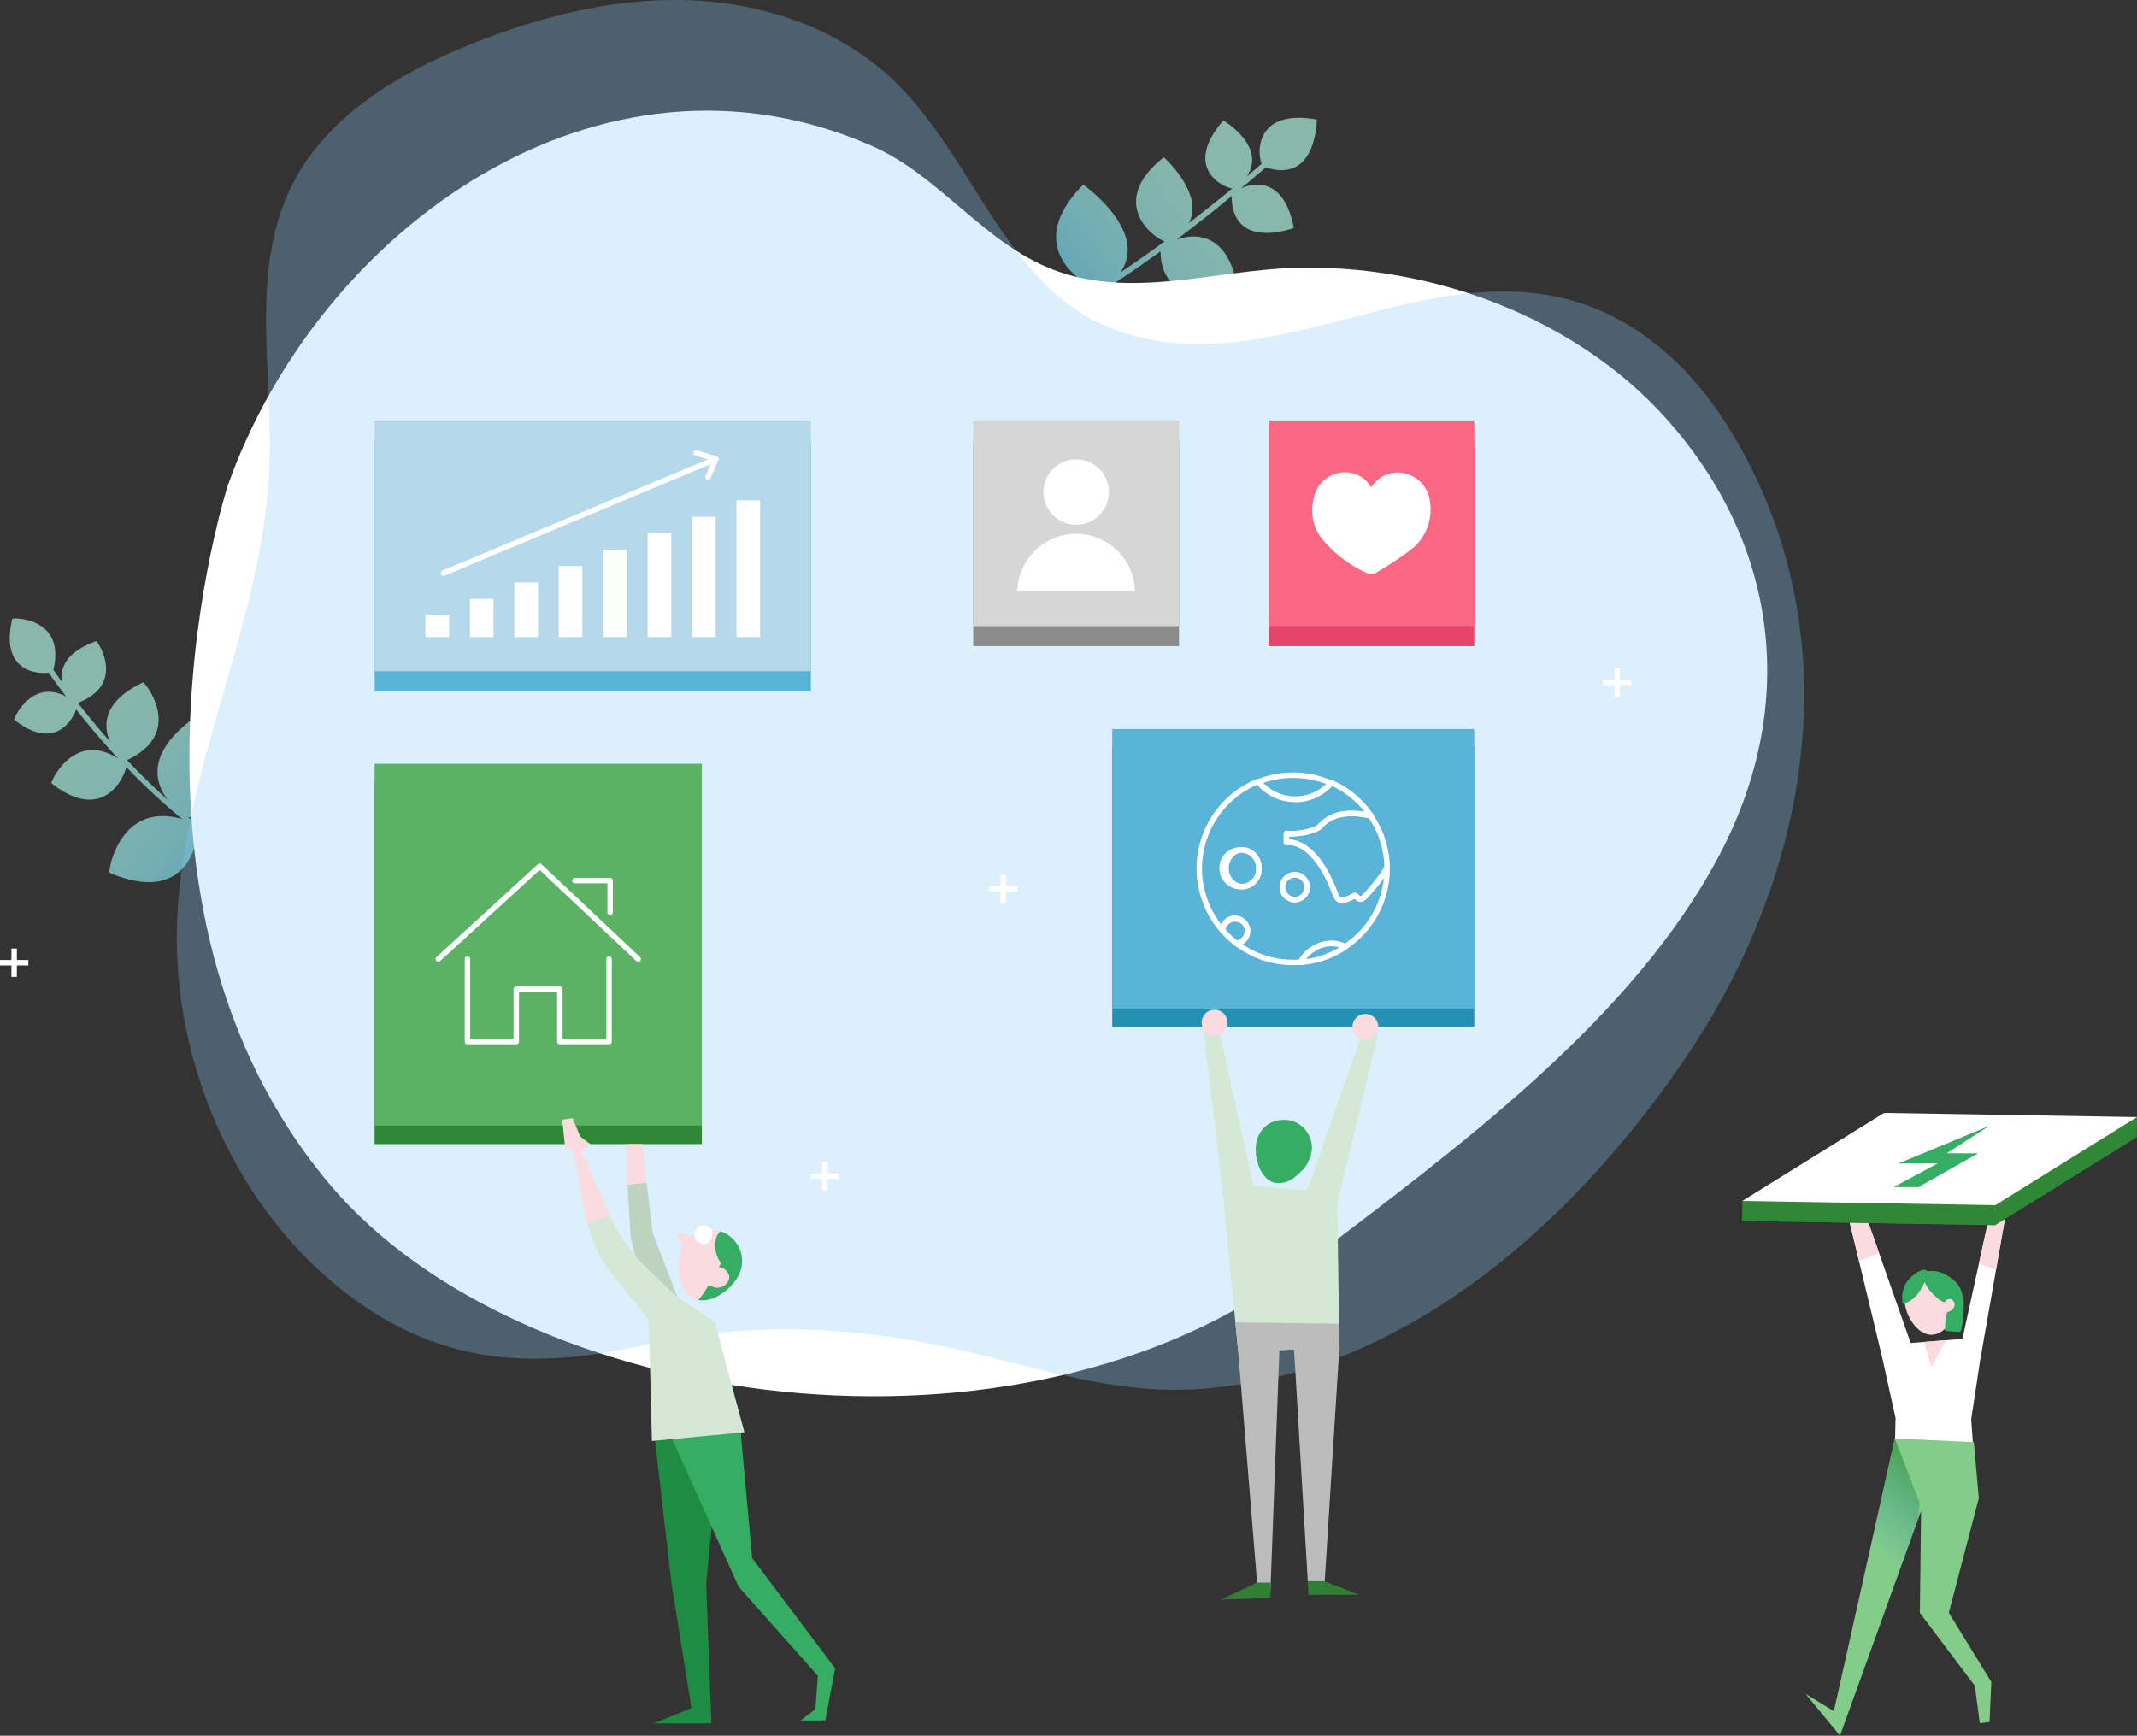 <svg xmlns="http://www.w3.org/2000/svg" xmlns:xlink="http://www.w3.org/1999/xlink" viewBox="0 0 392.59 318.89"><rect x="0" y="0" width="392.59" height="318.89" fill="#333333" stroke="none"/><defs><style>.cls-1{isolation:isolate;}.cls-2,.cls-3{opacity:0.8;mix-blend-mode:multiply;}.cls-2{fill:url(#未命名漸層_2);}.cls-3{fill:url(#未命名漸層_2-2);}.cls-4{fill:#fff;}.cls-5{fill:#87c8f4;opacity:0.3;}.cls-6{fill:#308736;}.cls-7{fill:#5bb264;}.cls-25,.cls-8{fill:none;stroke:#fff;}.cls-8{stroke-linecap:round;stroke-linejoin:round;}.cls-9{fill:#bed3bf;}.cls-10{fill:#1e8c42;}.cls-11{fill:#35ad62;}.cls-12{fill:#d4e8d5;}.cls-13{fill:#fadbdf;}.cls-14{fill:#2490b2;}.cls-15{fill:#59b4d8;}.cls-16{fill:#bcbcbc;}.cls-17{fill:#2f7f35;}.cls-18{fill:#83cc8a;}.cls-19{fill:url(#未命名漸層_41);}.cls-20{fill:#b5d9ea;}.cls-21{fill:#e5456c;}.cls-22{fill:#f96783;}.cls-23{fill:#8c8c8c;}.cls-24{fill:#d6d6d6;}.cls-25{stroke-miterlimit:10;}</style><linearGradient id="未命名漸層_2" x1="1564.85" y1="898.42" x2="1529.51" y2="944.09" gradientTransform="matrix(0.96, 0.29, -0.29, 0.96, 329.89, -404.04)" gradientUnits="userSpaceOnUse"><stop offset="0" stop-color="#9fdac9"/><stop offset="0.32" stop-color="#9cd9ca"/><stop offset="0.55" stop-color="#93d4cd"/><stop offset="0.75" stop-color="#83cdd2"/><stop offset="0.93" stop-color="#6dc2d9"/><stop offset="1" stop-color="#62bddd"/></linearGradient><linearGradient id="未命名漸層_2-2" x1="1326.21" y1="1006.73" x2="1373.88" y2="1045.07" gradientTransform="matrix(1, 0, 0, 1, 0, 0)" xlink:href="#未命名漸層_2"/><linearGradient id="未命名漸層_41" x1="1684.93" y1="1149.8" x2="1670.69" y2="1167.75" gradientUnits="userSpaceOnUse"><stop offset="0" stop-color="#268d00" stop-opacity="0.8"/><stop offset="0.99" stop-color="#2688c4" stop-opacity="0"/></linearGradient></defs><title>advantage02</title><g class="cls-1"><g id="圖層_1" data-name="圖層 1"><path class="cls-2" d="M1565.48,926c-1.7-9-7-8.56-9.72-7.24,2.11-1.76,3.7-3.12,4.58-3.89,9.42,3.09,9.36-8.79,9.36-8.79-11.23-2-11,6-10.12,8.13-.62.54-1.54,1.32-2.71,2.31,3.67-5.59-4.34-10.28-4.34-10.28-7.24,8.41-.61,12.14,1.67,12.51-2.25,1.85-5,4-8,6.37,2.9-5.45-4.6-12.11-4.6-12.11-10.18,8.11-2.37,14.54.16,15.45-2.62,1.92-5.36,3.86-8.14,5.71,5.33-7.57-6.81-16.13-6.81-16.13-10.77,10.83-1.3,17.71,2.38,19a88.91,88.91,0,0,1-9.79,5.32.49.49,0,0,0-.25.66.49.49,0,0,0,.31.27.47.47,0,0,0,.35,0c6.69-3,14.33-8,21.2-13,.1,11.59,14.09,6.4,14.09,6.4-1.8-9.72-7.61-9.84-11.19-8.54,3.84-2.86,7.33-5.64,10.15-8C1554.19,930.32,1565.48,926,1565.48,926Z" transform="translate(-1327.8 -884.12)"/><path class="cls-3" d="M1378.66,1044.24a66.45,66.45,0,0,1-16.39-10.06,2.68,2.68,0,0,0,.4.15c12.08-8.84.45-18.06.17-17.84-8,6.11-6.67,11.4-4.19,14.61-2.69-2.41-5.21-4.9-7.51-7.33,10.84-5.07,3.21-14.39,2.95-14.27-7.33,3.46-7.41,7.83-6.07,10.86-2.28-2.57-4.26-5-5.91-7.1,9-3.47,3.57-11.43,3.35-11.34-5.64,2-6.67,5.05-6.26,7.5-.66-.91-1.2-1.67-1.59-2.24,2.33-9.73-7.5-9.6-7.55-9.37-2.27,9.47,4.28,10.2,6.7,9.9.66,1,1.74,2.48,3.19,4.38-6.4-3.36-9.71,4.13-9.54,4.26,7.15,5.61,10.52.5,11.38-1.89,2.09,2.65,4.69,5.75,7.69,9-8.18-5.18-12.43,4.4-12.23,4.56,9.3,7.29,13.22-.64,13.75-3a114.19,114.19,0,0,0,10.26,9.57c-11.59-3.32-13.64,9.74-13.33,9.87,13.21,5.63,16-4,16.13-7.66a63.74,63.74,0,0,0,14.23,8.33l.18,0a.5.5,0,0,0,.19-1Z" transform="translate(-1327.8 -884.12)"/><path class="cls-4" d="M1388.4,1101.74c35.27,41.82,126.64,54.63,178.67,14.92,28-21.34,60.82-45.09,76.85-75.92,14.22-27.34,10.57-56.83-10.14-79.85-16.74-18.61-43.37-28.33-68.21-27.56-14.67.45-30.08,5.84-44.39.29-12.75-4.94-20.77-17.24-33.21-22.7C1438.11,889,1386.49,926,1369.66,973.28,1369.66,973.28,1344.78,1050,1388.4,1101.74Z" transform="translate(-1327.8 -884.12)"/><path class="cls-5" d="M1581.3,1130.21c23.43-11.41,43-31.94,57.06-53.09,23.1-34.89,29.72-79.57,6-116-6.23-9.56-15.15-17.67-26-21.25-29.16-9.63-58.77,16.33-87.45,4.14-18.54-7.88-24.41-31.26-39-45.17-9.91-9.46-23.73-14.17-37.42-14.67s-27.27,2.91-40,8c-13.37,5.33-26.75,13.24-33.13,26.15-7.71,15.58-3.4,34.08-4.06,51.46-1.11,29-16.49,56.15-17,85.19-.49,25.32,11.2,51.87,31.83,67.3,17,12.72,34,13.5,54.15,8.91,17.28-3.93,34.91-3.56,52.26-.24,16.22,3.11,31.45,9.24,48.22,8.45A87.87,87.87,0,0,0,1581.3,1130.21Z" transform="translate(-1327.8 -884.12)"/><rect class="cls-6" x="1393.45" y="1031.02" width="66.46" height="60.11" transform="translate(-962.2 1603.64) rotate(-90)"/><rect class="cls-7" x="1393.45" y="1027.61" width="66.46" height="60.11" transform="translate(-958.79 1600.23) rotate(-90)"/><polyline class="cls-8" points="80.52 176.2 99.14 159.15 117.24 176.2"/><polyline class="cls-8" points="85.88 176.2 85.88 191.36 94.84 191.36 94.84 181.74 102.85 181.74 102.85 191.36 111.89 191.36 111.89 176.2"/><polyline class="cls-8" points="105.6 161.78 112.09 161.78 112.09 167.61"/><polygon class="cls-9" points="118.79 217.24 119.87 226.43 126.34 243.23 120.43 245.05 115.87 227.53 115.28 217.64 118.79 217.24"/><polygon class="cls-10" points="120.1 316.63 130.69 316.63 129.73 290.92 132.62 261.68 120.1 262.73 123.38 291.04 127.03 313.81 120.1 316.63"/><polygon class="cls-11" points="135.91 261.35 138.18 286.26 153.43 306.52 151.61 316.08 147.06 316.08 149.79 314.03 150.25 307.89 135.68 291.5 122.47 262.13 135.91 261.35"/><path class="cls-12" d="M1436.32,1105.28l3,1a31.79,31.79,0,0,0,6.47,10l6,5.78,7.33,5,5.44,20.2-17,1.61-.56-22.26-6.33-7.9a23.88,23.88,0,0,1-5.24-11.2Z" transform="translate(-1327.8 -884.12)"/><polygon class="cls-13" points="112.03 223.32 107.84 224.81 105.14 210.62 105.95 209.41 112.03 223.32"/><polygon class="cls-13" points="115.28 217.64 115.01 210.19 117.98 210.19 118.79 217.24 115.28 217.64"/><path class="cls-13" d="M1436.28,1094.31a22.2,22.2,0,0,1-1.94-1.45c0-.13-1.36-3.31-1.36-3.31l-1.89.27.54,5.22,2.61.63Z" transform="translate(-1327.8 -884.12)"/><path class="cls-13" d="M1463.62,1118.09c-1.27,2.91-5.38,5.9-8.29,4.63s-3.52-6.32-2.25-9.23a5.75,5.75,0,1,1,10.54,4.6Z" transform="translate(-1327.8 -884.12)"/><path class="cls-13" d="M1455,1111.72a17.21,17.21,0,0,0-1.57-1c-.39-.22-1-.35-1.17.06a.79.79,0,0,0,.09.63,4,4,0,0,0,1.22,1.8,2.06,2.06,0,0,0,1.77.26,1.48,1.48,0,0,0,1.1-1.12A3.82,3.82,0,0,1,1455,1111.72Z" transform="translate(-1327.8 -884.12)"/><path class="cls-11" d="M1456,1122.93c2.85.63,6.47-2.14,7.65-4.84a5.75,5.75,0,0,0-3-7.57,4.68,4.68,0,0,0-.53-.17,3,3,0,0,0-.73,1.17,5.44,5.44,0,0,0,.87,4.68S1457,1122.41,1456,1122.93Z" transform="translate(-1327.8 -884.12)"/><path class="cls-13" d="M1460.65,1117.13a2.23,2.23,0,0,1,.95,1c.66,1.38-.91,2.74-2.25,2.56a3.22,3.22,0,0,1-1.22-.45,1.8,1.8,0,0,1-.79-.78,1.37,1.37,0,0,1,.06-1.07,2.66,2.66,0,0,1,.68-.85A2.54,2.54,0,0,1,1460.65,1117.13Z" transform="translate(-1327.8 -884.12)"/><path class="cls-4" d="M1457.61,1112.61a1.72,1.72,0,1,1,.91-2.59A2,2,0,0,1,1457.61,1112.61Z" transform="translate(-1327.8 -884.12)"/><rect class="cls-14" x="204.33" y="137.3" width="66.51" height="51.35"/><rect class="cls-15" x="204.33" y="133.94" width="66.51" height="51.35"/><path class="cls-8" d="M1576.7,1048.62c-2.81,1.55-3.18.78-3.62-.37-4-10.51-8.95-9.37-8.95-9.37v-1.66c.52.21,4.51,0,6.14-1.25,2.5-3,6.72-2.59,9.37-2a17.39,17.39,0,0,0-7.29-6.07,8.7,8.7,0,0,1-13.39-.23,17.26,17.26,0,0,0-6.6,27.34,2.3,2.3,0,1,1,2.55,2.39,17.17,17.17,0,0,0,10.47,3.54q.69,0,1.35-.06a6.68,6.68,0,0,1,5.59-3.47,5.76,5.76,0,0,1,2.62.64,17.23,17.23,0,0,0,7.69-14.36v-.14a30.27,30.27,0,0,1-3.56,4.65C1577.44,1050.25,1577.3,1048.77,1576.7,1048.62Zm-20.63-1.63a3.38,3.38,0,1,1,3-3.36A3.21,3.21,0,0,1,1556.07,1047Zm9.59,2.41a2.28,2.28,0,1,1,2.28-2.28A2.28,2.28,0,0,1,1565.66,1049.4Z" transform="translate(-1327.8 -884.12)"/><ellipse class="cls-8" cx="228.27" cy="159.51" rx="3.03" ry="3.37"/><circle class="cls-8" cx="237.86" cy="163" r="2.27"/><path class="cls-8" d="M1557,1055.17a2.3,2.3,0,0,0-4.59-.11,17.48,17.48,0,0,0,2.55,2.39A2.3,2.3,0,0,0,1557,1055.17Z" transform="translate(-1327.8 -884.12)"/><path class="cls-8" d="M1565.75,1031a8.72,8.72,0,0,0,6.6-3,17.37,17.37,0,0,0-13.39-.23A8.74,8.74,0,0,0,1565.75,1031Z" transform="translate(-1327.8 -884.12)"/><path class="cls-8" d="M1566.73,1060.93a17.1,17.1,0,0,0,8.21-2.83,5.76,5.76,0,0,0-2.62-.64A6.68,6.68,0,0,0,1566.73,1060.93Z" transform="translate(-1327.8 -884.12)"/><path class="cls-8" d="M1570.27,1036c-1.63,1.25-5.62,1.46-6.14,1.25v1.66s5-1.14,8.95,9.37c.44,1.15.81,1.92,3.62.37.6.15.74,1.63,2.37-.37a30.27,30.27,0,0,0,3.56-4.65,17.23,17.23,0,0,0-3-9.58C1577,1033.38,1572.77,1033,1570.27,1036Z" transform="translate(-1327.8 -884.12)"/><polygon class="cls-12" points="227.48 248.36 224.71 219.89 221.15 189.44 223.92 189.05 230.25 217.91 240.13 218.7 250.41 189.44 253.18 189.84 245.67 221.08 246.06 247.57 227.48 248.36"/><path class="cls-13" d="M1553.3,1072a2.37,2.37,0,1,1-2.37-2.37A2.37,2.37,0,0,1,1553.3,1072Z" transform="translate(-1327.8 -884.12)"/><path class="cls-13" d="M1581,1072.77a2.37,2.37,0,1,1-2.37-2.37A2.37,2.37,0,0,1,1581,1072.77Z" transform="translate(-1327.8 -884.12)"/><path class="cls-11" d="M1567.55,1098.55a.61.61,0,0,0,.07-.1c.15-.21.29-.44.42-.66l0-.09c.1-.19.2-.39.28-.58l.08-.17a5.75,5.75,0,0,0,.23-.66,5.4,5.4,0,0,0,.14-2,5.32,5.32,0,0,0-.35-1.24,5.18,5.18,0,0,0-1.53-2.08,5.65,5.65,0,0,0-.51-.34c-.13-.07-.24-.17-.37-.23a5.43,5.43,0,0,0-1-.38h0a4.8,4.8,0,0,0-1.11-.16h-.25a4.37,4.37,0,0,0-.88.08l-.17,0a4.36,4.36,0,0,0-.93.29l-.06,0a5.05,5.05,0,0,0-2.89,3.31c-.75,2.73.43,7.11,3.16,7.86a4.56,4.56,0,0,0,3.83-1.06h0a8.18,8.18,0,0,0,1.25-1.18l0,0C1567.25,1099,1567.41,1098.75,1567.55,1098.55Z" transform="translate(-1327.8 -884.12)"/><polygon class="cls-16" points="246.06 247.57 243.32 291.24 240.3 291.24 237.73 247.93 235.04 248.04 233.39 292.31 231.06 292.25 227.48 248.36 226.95 242.95 246 243.2 246.06 247.57"/><polygon class="cls-17" points="249.71 293 240.37 293 240.25 290.49 243.35 290.52 249.71 293"/><polygon class="cls-17" points="224.26 293.89 233.39 293.55 233.44 290.76 230.93 290.76 224.26 293.89"/><polygon class="cls-4" points="363.18 275.25 362.13 260.75 363.75 250.07 369.26 218.61 366.6 218.23 360.52 245.98 351.01 246.74 341.13 218.61 338.47 218.99 345.69 249.02 348.23 260.5 347.93 274.49 363.18 275.25"/><path class="cls-13" d="M1677.69,1122.86c0,2.72,2.21,6.48,4.93,6.48s4.92-3.76,4.92-6.48a4.93,4.93,0,1,0-9.85,0Z" transform="translate(-1327.8 -884.12)"/><path class="cls-13" d="M1684.69,1123.53a1.31,1.31,0,0,1,1.15-.53,1,1,0,0,1,.29.1,1,1,0,0,1,.42.68,2,2,0,0,1-.94,1.94,1.49,1.49,0,0,1-.6.24.81.81,0,0,1-.61-.16C1683.78,1125.29,1684.29,1124,1684.69,1123.53Z" transform="translate(-1327.8 -884.12)"/><path class="cls-11" d="M1684.69,1123.26a.49.49,0,0,0,.35.06c.12,0,.18-.17.25-.27a.89.89,0,0,1,1.29,0,1.14,1.14,0,0,1,.14,1.35,1.68,1.68,0,0,1-1.19.76,11,11,0,0,0-.38,3.48l2.35.17a.61.61,0,0,0,.44-.08.62.62,0,0,0,.18-.38,19.33,19.33,0,0,0,.44-4.09,7.34,7.34,0,0,0-.86-3.87c-.82-1.38-4.22-3.64-5.87-2.37C1680,1119.38,1683.42,1122.65,1684.69,1123.26Z" transform="translate(-1327.8 -884.12)"/><path class="cls-11" d="M1680.53,1121.25a5.57,5.57,0,0,1-3.12,2.43,5.07,5.07,0,0,1,.86-4.28c.52-.68,2.37-2.32,3.36-1.94S1681,1120.49,1680.53,1121.25Z" transform="translate(-1327.8 -884.12)"/><polygon class="cls-18" points="362.62 264.96 348.09 264.28 336.9 314.37 331.71 311.21 338.03 318.88 352.92 277.6 352.7 296.32 362.79 309.7 363.44 314.53 363.7 316.58 365.5 316.37 365.83 309.01 358.02 296.3 363.53 275.26 362.62 264.96"/><polygon class="cls-13" points="363.54 232.18 366.69 233.29 369.26 218.61 366.6 218.23 363.54 232.18"/><polygon class="cls-13" points="345.21 230.22 341.52 231.68 338.47 218.99 341.13 218.61 345.21 230.22"/><polygon class="cls-13" points="357.55 246.22 354.82 251.06 353.44 246.54 357.55 246.22"/><path class="cls-13" d="M1665.08,1101.21a2.28,2.28,0,1,0,2.28-2.28A2.28,2.28,0,0,0,1665.08,1101.21Z" transform="translate(-1327.8 -884.12)"/><path class="cls-13" d="M1693.71,1101.63a2.28,2.28,0,1,0,2.28-2.28A2.29,2.29,0,0,0,1693.71,1101.63Z" transform="translate(-1327.8 -884.12)"/><path class="cls-19" d="M1676.63,1173.07l3.51-9.74.33-3.09-4.58-11.84-4.86,21.76C1673.11,1171.27,1675.14,1172.31,1676.63,1173.07Z" transform="translate(-1327.8 -884.12)"/><polygon class="cls-6" points="320.08 220.64 320.04 224.31 366.51 225.08 392.54 208.9 392.59 205.23 320.08 220.64"/><polygon class="cls-6" points="366.51 225.08 320.04 224.31 346.07 208.13 392.54 208.9 366.51 225.08"/><polygon class="cls-4" points="366.56 221.41 320.08 220.64 346.12 204.46 392.59 205.23 366.56 221.41"/><polygon class="cls-11" points="352.43 218.1 347.87 218.1 355.94 213.76 348.74 213.76 365.42 206.86 357.64 211.88 363.4 211.9 352.43 218.1"/><rect class="cls-15" x="68.83" y="80.9" width="80.14" height="46.07"/><rect class="cls-20" x="68.83" y="77.24" width="80.14" height="46.07"/><rect class="cls-4" x="78.16" y="113.04" width="4.33" height="4"/><rect class="cls-4" x="86.33" y="110.03" width="4.33" height="7.02"/><rect class="cls-4" x="94.49" y="107.01" width="4.33" height="10.04"/><rect class="cls-4" x="102.65" y="103.99" width="4.33" height="13.05"/><rect class="cls-4" x="110.81" y="100.97" width="4.33" height="16.07"/><rect class="cls-4" x="118.98" y="97.95" width="4.33" height="19.09"/><rect class="cls-4" x="127.14" y="94.94" width="4.33" height="22.11"/><rect class="cls-4" x="135.3" y="91.92" width="4.33" height="25.12"/><polyline class="cls-8" points="127.89 83.2 131.51 84.33 130.08 87.63"/><line class="cls-8" x1="131.51" y1="84.33" x2="81.49" y2="105.29"/><rect class="cls-21" x="233.04" y="80.91" width="37.8" height="37.8"/><rect class="cls-22" x="233.04" y="77.24" width="37.8" height="37.8"/><path class="cls-4" d="M1579.7,973.67a5.77,5.77,0,0,1,4.37-2.72,6,6,0,0,1,6.44,5.43,9.27,9.27,0,0,1-3.76,8.91,64.69,64.69,0,0,1-6.34,4.16,1.53,1.53,0,0,1-1.24.07,22.79,22.79,0,0,1-8.47-6.36,8.35,8.35,0,0,1-1.55-7.44,5.71,5.71,0,0,1,4.43-4.66A5.48,5.48,0,0,1,1579.7,973.67Z" transform="translate(-1327.8 -884.12)"/><rect class="cls-23" x="178.8" y="80.91" width="37.8" height="37.8"/><rect class="cls-24" x="178.8" y="77.24" width="37.8" height="37.8"/><circle class="cls-4" cx="197.7" cy="90.4" r="6.01"/><path class="cls-4" d="M1536.32,992.69a10.82,10.82,0,0,0-21.63,0Z" transform="translate(-1327.8 -884.12)"/><line class="cls-25" x1="294.49" y1="125.38" x2="299.69" y2="125.38"/><line class="cls-25" x1="297.09" y1="122.77" x2="297.09" y2="127.98"/><line class="cls-25" y1="176.87" x2="5.21" y2="176.87"/><line class="cls-25" x1="2.6" y1="174.26" x2="2.6" y2="179.47"/><line class="cls-25" x1="181.68" y1="163.28" x2="186.89" y2="163.28"/><line class="cls-25" x1="184.29" y1="160.68" x2="184.29" y2="165.88"/><line class="cls-25" x1="148.97" y1="216.1" x2="154.18" y2="216.1"/><line class="cls-25" x1="151.57" y1="213.5" x2="151.57" y2="218.7"/></g></g></svg>